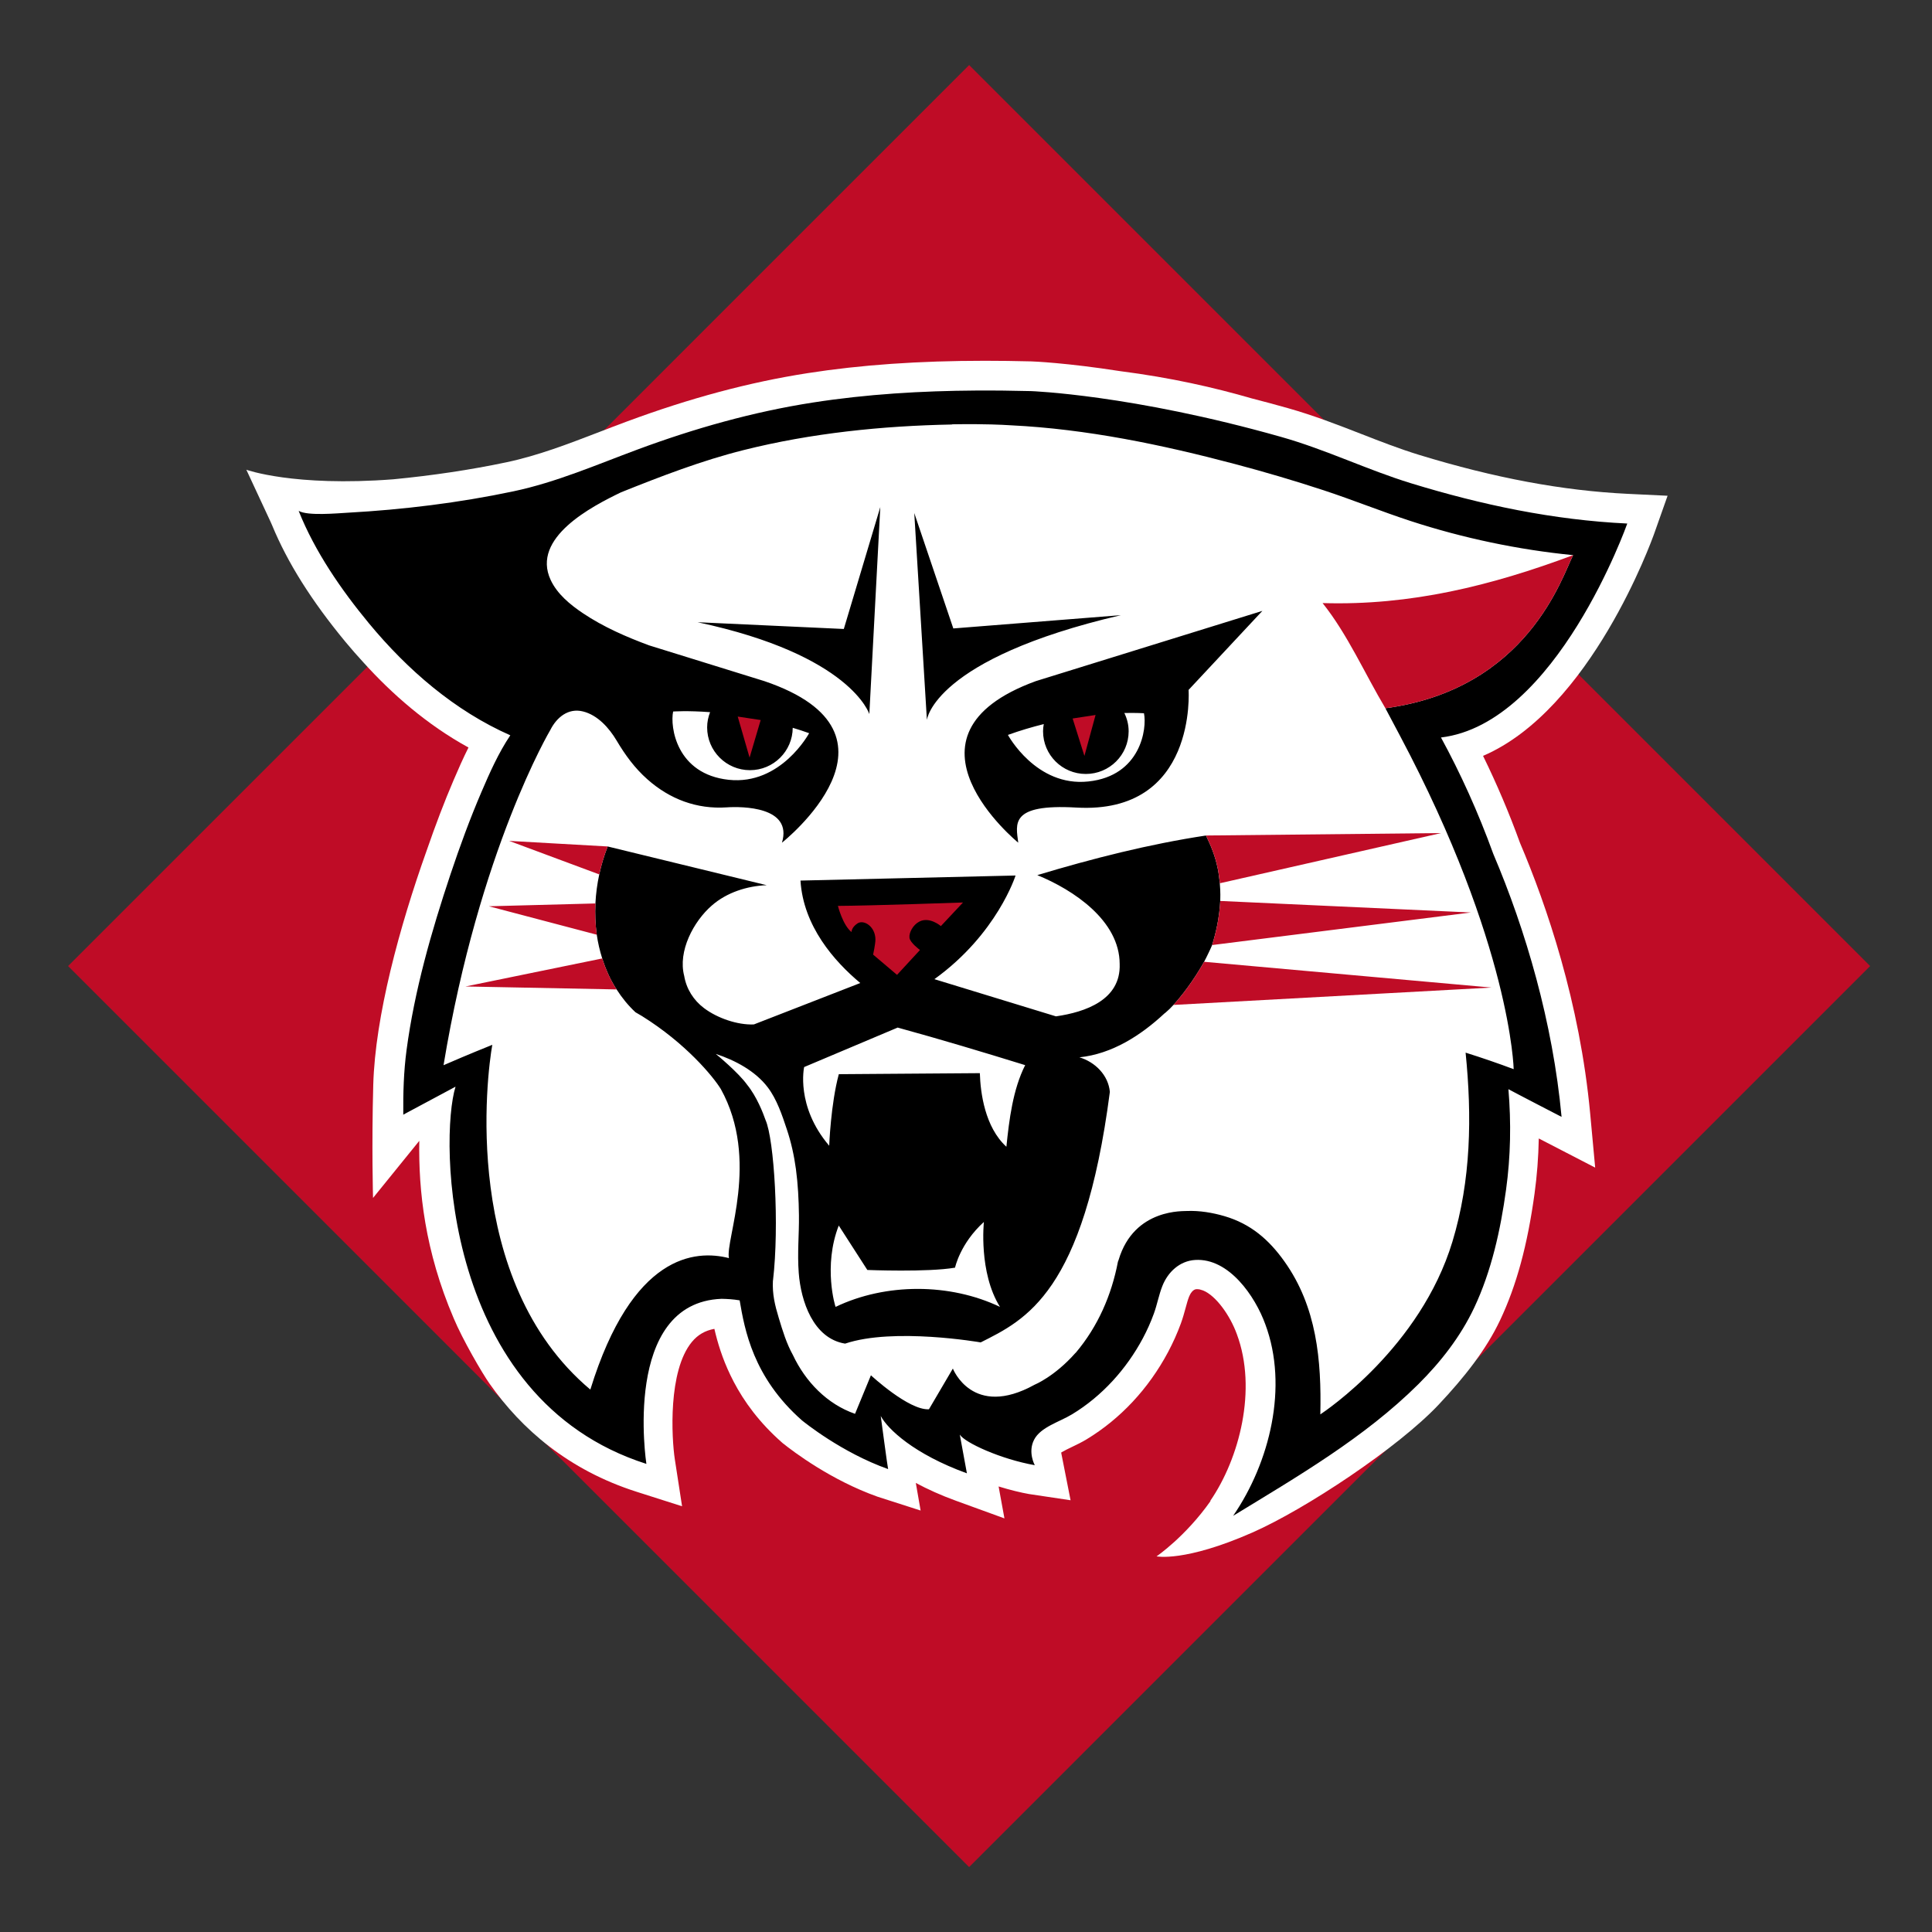 <svg width="201" height="201" viewBox="0 0 201 201" fill="none" xmlns="http://www.w3.org/2000/svg">
<rect x="0" y="0" width="201" height="201" fill="#333333" stroke="none"/>
<path d="M100.825 6.771L7.084 100.504L100.825 194.245L194.565 100.504L100.833 6.771H100.832H100.825Z" fill="#BF0C26"/>
<path d="M172.115 55.468L173.491 51.577L169.368 51.379C162.6 51.056 155.491 49.729 147.637 47.324C145.617 46.705 143.669 45.946 141.608 45.142C139.195 44.203 136.7 43.23 134.01 42.468C132.717 42.102 131.463 41.766 130.242 41.453C126.321 40.314 121.824 39.291 116.568 38.617C110.91 37.737 107.526 37.606 107.281 37.598C105.606 37.555 103.997 37.535 102.47 37.535C95.608 37.535 89.569 37.956 84.005 38.824C77.931 39.772 71.778 41.42 65.195 43.861C64.255 44.21 63.318 44.57 62.382 44.931C59.077 46.203 55.956 47.405 52.693 48.093C48.949 48.883 45.001 49.471 40.916 49.865C30.559 50.661 25.629 48.87 25.629 48.87L28.146 54.28C28.168 54.331 28.222 54.456 28.303 54.635C29.908 58.527 32.404 62.502 35.936 66.774C36.556 67.524 37.189 68.239 37.828 68.936C40.786 72.206 44.42 75.4 48.739 77.769C48.169 78.907 47.664 80.059 47.185 81.178C46.23 83.41 45.309 85.828 44.385 88.501C41.553 96.445 39.03 105.75 38.833 112.855C38.656 119.253 38.81 124.63 38.81 124.63L43.623 118.689C43.53 123.877 44.209 130.162 47.196 137.139C48.107 139.327 50.172 142.889 50.943 143.968C54.255 148.67 59.114 152.93 66.24 155.203L70.961 156.708L70.205 151.81C69.873 149.61 69.483 142.632 71.983 139.609C72.597 138.868 73.352 138.427 74.322 138.25C74.65 139.674 75.147 141.319 75.986 143.061C76.027 143.149 76.074 143.238 76.117 143.324C76.189 143.469 76.26 143.613 76.335 143.759C77.418 145.824 78.993 147.995 81.342 150.064L81.399 150.115L81.459 150.163C82.55 151.036 86.445 153.987 91.293 155.711L95.778 157.152L95.279 154.281C96.501 154.936 97.89 155.566 99.467 156.139L104.499 157.969L103.892 154.647C105.105 155.022 106.233 155.29 107.046 155.434L111.379 156.082L110.402 151.128C110.415 151.114 110.429 151.104 110.442 151.092C110.744 150.911 111.188 150.698 111.517 150.54C112.018 150.3 112.535 150.053 113.05 149.74C116.567 147.612 119.499 144.468 121.533 140.646C122.041 139.688 122.486 138.693 122.856 137.687C123.06 137.126 123.209 136.581 123.341 136.098C123.462 135.654 123.576 135.233 123.709 134.898C123.845 134.554 124.122 134.145 124.457 134.124C124.485 134.123 124.513 134.123 124.541 134.123C124.633 134.123 124.725 134.131 124.819 134.15C124.941 134.181 125.054 134.221 125.169 134.258C126.501 134.794 127.973 136.853 128.676 138.797C130.817 144.534 128.943 151.734 125.915 156.142L125.94 156.165C123.338 159.867 120.324 161.92 120.324 161.92C120.324 161.92 123.245 162.539 130.281 159.446C135.823 157.009 145.445 150.616 149.645 146.166C152.373 143.274 154.625 140.401 156.064 137.353C157.774 133.737 158.913 129.549 159.651 124.173C159.908 122.303 160.054 120.388 160.09 118.442C160.486 118.648 160.803 118.811 160.975 118.9L165.958 121.475L165.441 115.89C164.363 104.251 160.881 94.145 158.136 87.692C157.017 84.603 155.729 81.571 154.293 78.638C165.499 73.826 171.821 56.296 172.115 55.468Z" fill="white"/>
<path d="M101.568 40.63C95.872 40.665 90.169 41.004 84.554 41.881C78.311 42.854 72.254 44.569 66.339 46.762C62.066 48.347 57.879 50.175 53.403 51.119C47.76 52.31 41.951 53.021 36.194 53.34C35.057 53.404 31.991 53.689 31.08 53.152C31.08 53.152 31.088 53.168 31.091 53.178C31.089 53.176 31.083 53.176 31.08 53.174C32.766 57.393 35.499 61.36 38.377 64.841C42.384 69.686 47.302 73.945 53.091 76.499C51.862 78.333 50.947 80.388 50.083 82.409C48.883 85.21 47.832 88.078 46.866 90.966C44.881 96.908 43.121 103.044 42.294 109.267C41.999 111.495 41.935 113.729 41.956 115.97V115.99L41.985 115.95L47.393 113.055C45.713 118.411 46.001 145.529 67.248 152.299C67.248 152.299 64.66 135.518 75.077 135.125C75.677 135.138 76.284 135.172 76.951 135.285C77.471 138.32 78.338 143.289 83.446 147.784C83.666 147.957 87.555 151.119 92.397 152.839C92.364 152.819 91.63 147.317 91.63 147.317C92.35 148.671 95.065 151.272 100.594 153.28L99.854 149.251C100.367 150.091 104.122 151.812 107.657 152.433C107.657 152.433 106.91 151.099 107.584 149.785C108.264 148.464 110.211 147.944 111.539 147.137C114.647 145.256 117.195 142.428 118.902 139.227C119.342 138.4 119.729 137.539 120.049 136.652C120.389 135.719 120.563 134.718 120.93 133.791C121.503 132.337 122.73 131.183 124.338 131.083C127.866 130.863 130.594 134.885 131.641 137.779C134.055 144.256 132.108 152.152 128.293 157.701C134.976 153.62 141.959 149.571 147.561 144.009C149.896 141.688 151.95 139.053 153.364 136.065C155.171 132.237 156.112 127.955 156.685 123.78C157.165 120.298 157.225 116.81 156.932 113.315C157.492 113.629 162.461 116.197 162.461 116.197C161.554 106.399 158.733 96.761 155.358 88.838C153.777 84.476 151.93 80.421 149.916 76.726C161.934 75.292 169.297 54.468 169.297 54.468C161.601 54.099 154.164 52.533 146.814 50.282C142.232 48.878 138.01 46.792 133.248 45.445C117.708 41.046 107.25 40.689 107.25 40.689C105.363 40.641 103.462 40.619 101.568 40.63ZM101.608 44.131C103.875 44.15 105.183 44.248 105.183 44.248C113.066 44.634 120.896 46.268 128.513 48.286C131.601 49.106 134.676 50.01 137.717 51.01C140.758 52.012 143.733 53.216 146.774 54.211C152.217 55.986 157.972 57.196 163.662 57.756C162.528 59.963 158.946 71.685 144.133 73.685L145.647 76.539C157.212 98.329 157.479 111.234 157.479 111.234C155.845 110.621 154.171 110.047 152.477 109.514C153.144 116.123 153.05 122.78 151.103 129.189C147.775 140.167 137.91 146.783 137.363 147.15C137.49 141.508 136.99 135.952 133.628 131.237C132.014 128.962 130.107 127.322 127.399 126.528C126.145 126.161 124.791 125.934 123.477 125.988C123.297 126.034 117.995 125.627 116.374 131.09C116.348 131.15 116.327 131.203 116.307 131.263C115.641 134.751 114.22 138.006 111.926 140.727C111.906 140.741 111.892 140.761 111.872 140.774C109.705 143.222 107.637 144.062 107.637 144.062C101.174 147.637 99.133 142.381 99.133 142.381L96.645 146.617C94.545 146.743 90.609 143.082 90.609 143.082L88.956 147.09C86.041 146.083 83.787 143.729 82.493 140.974C81.826 139.78 81.419 138.433 81.026 137.132C80.619 135.785 80.339 134.651 80.412 133.231L80.419 133.237C81.093 127.502 80.546 118.544 79.645 116.523C79.392 115.803 78.738 114.096 77.725 112.848C76.797 111.561 74.603 109.76 74.47 109.647C76.471 110.301 78.585 111.421 79.879 113.129C80.819 114.369 81.366 116.003 81.853 117.471C82.306 118.818 82.613 120.212 82.806 121.626C83.019 123.22 83.1 124.827 83.12 126.434C83.146 128.429 82.939 130.329 83.1 132.444C83.32 135.332 84.587 139.247 87.922 139.787C92.984 138.08 102.028 139.66 102.028 139.66C106.683 137.313 112.746 134.531 115.467 113.595C115.307 111.848 113.926 110.487 112.299 110.001C115.701 109.647 118.695 107.72 121.15 105.432L121.243 105.365C121.543 105.112 121.823 104.838 122.083 104.552C123.504 102.984 124.611 101.237 125.271 100.063C125.498 99.656 126.045 98.496 126.105 98.322C126.158 98.142 126.205 97.975 126.259 97.802C126.679 96.341 126.852 95.061 126.912 94.307C126.919 94.28 126.919 94.254 126.919 94.227C126.932 94.014 126.945 93.84 126.952 93.733C126.986 92.806 126.925 92.153 126.905 91.879C126.892 91.699 126.865 91.532 126.845 91.359C126.812 91.072 126.772 90.792 126.725 90.532C126.712 90.445 126.692 90.365 126.672 90.285C126.412 89.031 125.992 88.011 125.465 86.924C119.529 87.824 113.66 89.318 107.917 91.046C111.659 92.573 116.488 95.768 116.488 100.303C116.614 104.031 112.913 105.299 109.858 105.739L97.212 101.87C103.742 97.168 105.656 91.086 105.656 91.086L83.28 91.612C83.573 96.361 86.801 100.016 89.502 102.271L78.431 106.579C76.717 106.652 74.623 105.919 73.249 104.885C72.156 104.065 71.41 102.884 71.182 101.53C70.51 98.962 72.151 95.861 74.056 94.207C75.61 92.846 77.725 92.173 79.765 92.093L63.219 88.064C63.207 88.098 63.196 88.131 63.184 88.164C62.831 89.071 62.553 90.012 62.345 90.972C62.131 91.966 61.996 92.98 61.946 93.994C61.895 95.081 61.934 96.161 62.084 97.228C62.204 98.075 62.398 98.909 62.654 99.716C62.657 99.723 62.659 99.736 62.661 99.743C62.993 100.783 63.436 101.784 64.007 102.717C64.053 102.791 64.104 102.864 64.151 102.937C64.151 102.937 64.153 102.944 64.155 102.944C64.701 103.798 65.345 104.598 66.112 105.312L66.795 105.712C71.339 108.547 74.17 111.968 74.99 113.295C79.085 120.685 75.43 129.022 75.837 130.89C72.341 129.996 65.769 130.47 61.417 144.569C47.897 133.211 50.664 111.761 51.218 108.7C48.779 109.68 46.895 110.494 46.144 110.821C49.85 88.404 57.254 75.946 57.254 75.946C57.914 74.632 59.121 73.631 60.658 74.018C62.186 74.398 63.372 75.739 64.147 77.039C65.046 78.553 66.026 79.901 67.357 81.081C69.68 83.142 72.486 84.203 75.597 83.996C77.198 83.889 82.486 83.903 81.353 87.671C81.353 87.671 95.705 76.346 79.525 70.863L67.536 67.144C65.148 66.261 62.767 65.221 60.645 63.797C59.322 62.909 57.968 61.803 57.284 60.325C55.253 55.941 61.587 52.675 64.612 51.218C68.768 49.551 73.014 47.915 77.364 46.825C84.407 45.058 91.79 44.304 99.033 44.164V44.144C99.994 44.126 100.854 44.124 101.608 44.131ZM91.583 52.757L87.788 65.437L72.576 64.735C88.555 68.141 90.443 74.292 90.443 74.292L91.583 52.757ZM95.118 53.373L96.432 74.898C96.432 74.898 97.106 68.549 116.614 64L99.18 65.382L95.118 53.373ZM131.334 63.555L107.764 70.863C92.237 76.526 105.936 87.671 105.936 87.671C105.696 85.723 105.023 83.616 111.966 84.016C124.571 84.749 123.657 71.776 123.657 71.776L131.334 63.555ZM71.069 73.991C71.735 73.985 72.696 74.005 73.876 74.091C73.683 74.585 73.569 75.119 73.569 75.679C73.569 78.133 75.564 80.127 78.025 80.127C80.472 80.127 82.459 78.153 82.473 75.719C83.04 75.886 83.6 76.072 84.18 76.279C84.18 76.279 81.253 81.715 75.81 81.128C70.366 80.541 69.698 75.612 70.031 74.025C70.031 74.025 70.402 73.998 71.069 73.991ZM116.974 74.178C118.255 74.151 119.015 74.205 119.015 74.205C119.349 75.792 118.675 80.721 113.239 81.301C107.797 81.895 104.862 76.459 104.862 76.459C106.15 75.992 107.397 75.632 108.591 75.332C108.544 75.579 108.517 75.826 108.517 76.079C108.517 78.54 110.512 80.521 112.966 80.521C115.427 80.521 117.421 78.54 117.421 76.079C117.421 75.392 117.255 74.758 116.974 74.178ZM93.391 106.906C97.839 108.126 102.255 109.454 106.657 110.814C105.376 113.342 104.989 116.51 104.702 119.305C102.468 117.264 102.001 113.696 101.941 111.648L87.268 111.755C86.428 114.856 86.268 119.198 86.268 119.198C82.753 115.083 83.66 111.014 83.66 111.014L93.391 106.906ZM102.361 127.128C102.361 127.128 101.794 132.377 104.035 135.965C98.826 133.478 92.144 133.464 86.935 135.965C86.901 135.952 85.614 131.743 87.261 127.502L90.236 132.124C90.236 132.124 96.505 132.377 99.36 131.884C99.36 131.884 99.88 129.376 102.361 127.128Z" fill="black"/>
<path d="M163.662 57.756C155.165 60.928 146.762 63.022 137.597 62.742C140.199 65.995 141.993 70.098 144.134 73.684C158.947 71.684 162.528 59.963 163.662 57.756ZM113.98 74.384L111.593 74.751L112.82 78.646L113.98 74.384ZM76.751 74.551L77.985 78.82L79.139 74.911L76.751 74.551ZM149.923 86.67L125.465 86.923C125.992 88.01 126.413 89.031 126.673 90.285C126.693 90.365 126.713 90.445 126.726 90.525C126.773 90.791 126.813 91.072 126.846 91.358C126.859 91.452 126.879 91.538 126.886 91.632C126.899 91.712 126.899 91.792 126.906 91.879C126.906 91.879 126.906 91.885 126.913 91.892L149.923 86.67ZM52.968 87.483L62.347 90.972C62.555 90.011 62.833 89.071 63.186 88.164C63.198 88.13 63.209 88.097 63.221 88.064L52.968 87.483ZM126.953 93.733C126.946 93.84 126.933 94.013 126.919 94.226C126.919 94.253 126.919 94.28 126.913 94.306C126.853 95.06 126.679 96.341 126.259 97.801C126.206 97.988 126.159 98.161 126.106 98.321L153.031 94.933L126.953 93.733ZM100.188 93.893C100.188 93.893 90.484 94.233 87.175 94.246C87.175 94.246 87.676 96.247 88.589 96.968C88.589 96.968 88.569 96.487 89.223 96.06C89.883 95.647 91.064 96.394 91.077 97.728C91.084 98.188 90.837 99.315 90.837 99.315L93.325 101.423L95.712 98.835C95.712 98.835 94.679 98.081 94.619 97.561C94.559 97.041 94.972 96.227 95.646 95.88C96.706 95.327 97.887 96.347 97.887 96.347L100.188 93.893ZM61.947 93.993L50.86 94.286L62.075 97.241C62.079 97.234 62.081 97.234 62.085 97.228C61.935 96.16 61.896 95.08 61.947 93.993ZM62.655 99.715L48.43 102.63L64.151 102.937C64.105 102.863 64.053 102.79 64.008 102.717C63.437 101.783 62.994 100.782 62.662 99.742C62.66 99.735 62.658 99.722 62.655 99.715ZM125.272 100.062C124.612 101.236 123.505 102.983 122.084 104.551L155.172 102.743L125.272 100.062Z" fill="#BF0C26"/>
</svg>
